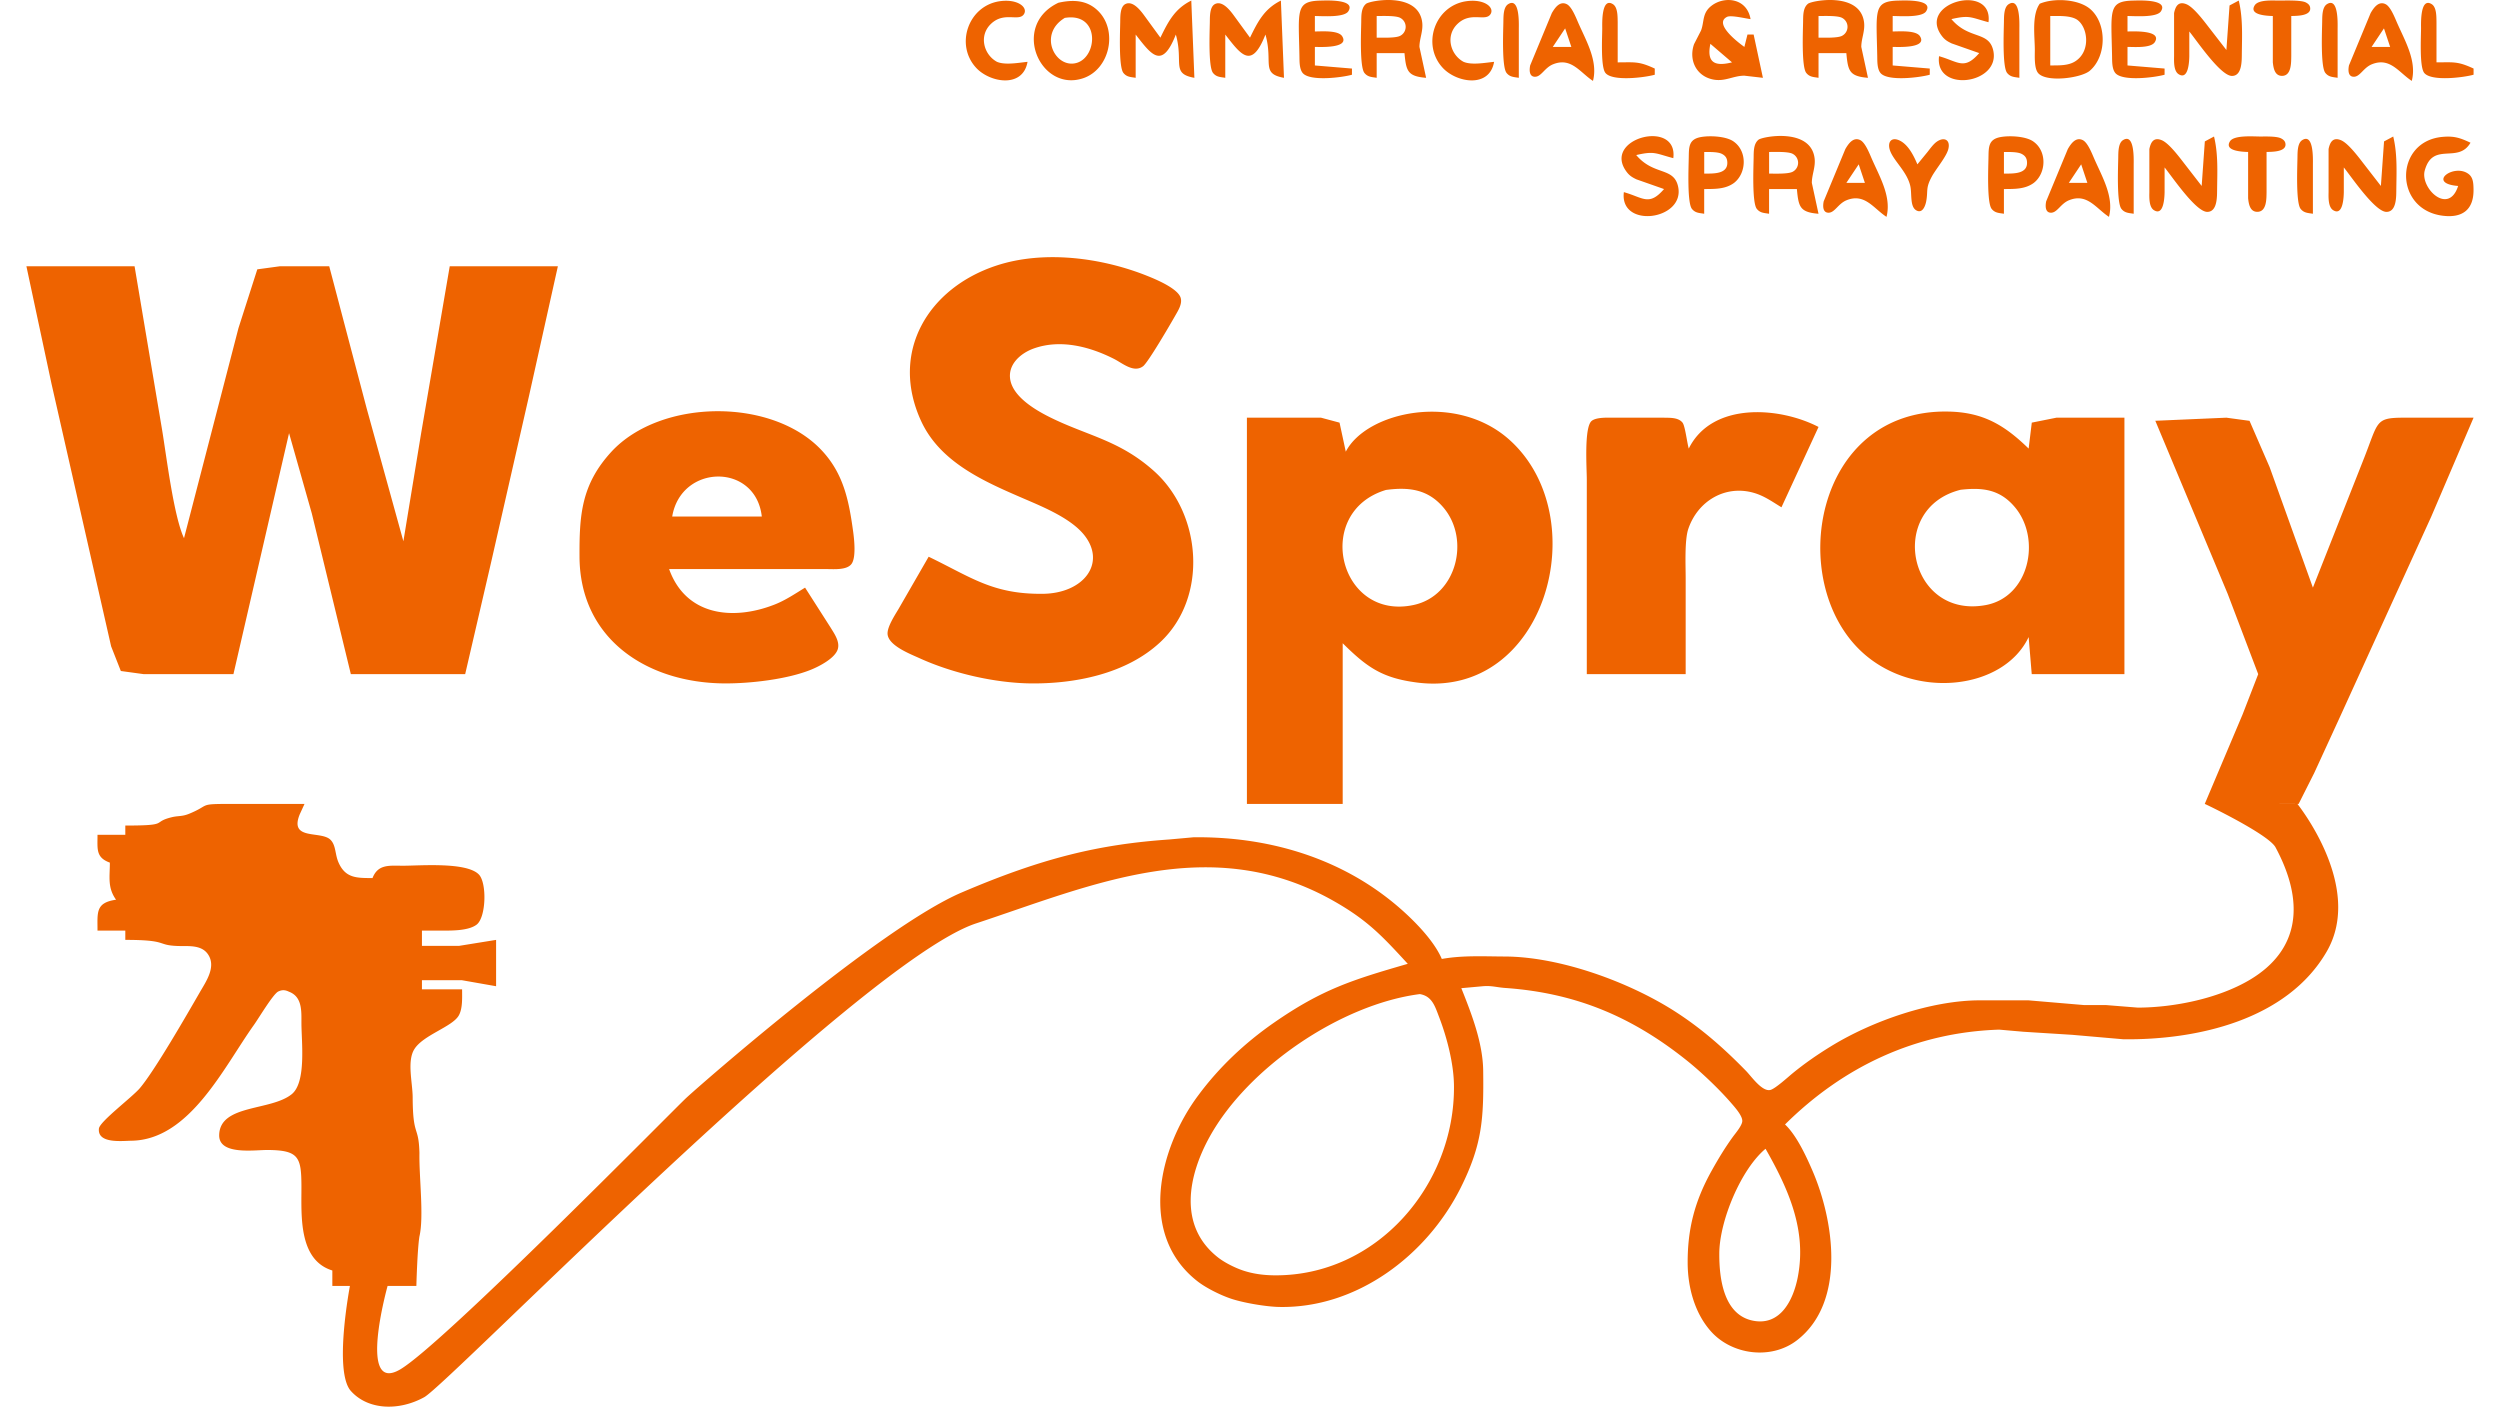 <svg xmlns="http://www.w3.org/2000/svg" width="3in" height="1.688in" viewBox="310.313 79.132 371.25 213.402">
  <path fill="#ee6300" d="M352.5 201.094h-11.719c-4.373.009-2.587.173-5.756 1.481-1.097.455-1.659.295-2.639.53-3.211.778-.155 1.27-7.073 1.27v1.406h-4.219c.019 2.086-.314 3.427 1.875 4.219 0 2.198-.38 3.778.938 5.625-3.15.455-2.803 1.959-2.813 4.688h4.219v1.406c6.623 0 4.645.811 7.973.928 1.542.056 3.506-.23 4.537 1.214 1.359 1.913-.281 4.195-1.242 5.869-1.922 3.328-6.82 11.85-9.066 14.489-1.181 1.387-6.098 5.067-6.206 6.127-.244 2.325 3.506 1.861 4.941 1.842 8.831-.131 14.02-11.184 18.563-17.55.75-1.05 2.798-4.505 3.647-5.058.577-.295 1.055-.305 1.678 0 2.048.769 1.889 2.981 1.894 4.795.005 2.784.764 8.944-1.472 10.753-3.173 2.573-10.894 1.505-11.006 6.192-.07 3.089 5.297 2.264 7.322 2.273 4.795.023 5.147 1.092 5.156 5.625.005 4.317-.464 11.067 4.688 12.656v2.344h12.75c-.005 0 .141-5.513.464-7.519.703-3.019-.07-9.009 0-12.638-.112-4.317-.998-2.302-1.027-8.438-.009-2.264-.895-5.513.267-7.345 1.345-2.123 5.691-3.356 6.703-5.048.638-1.064.525-2.794.53-4.013h-6.094v-1.378h6.075l5.175.911v-7.031l-5.625.909h-5.625v-2.315h2.813c1.561-.005 4.195.066 5.48-.905 1.448-1.102 1.58-6.314.347-7.603-1.833-1.913-8.77-1.35-11.452-1.336-2.077.009-3.834-.309-4.688 1.875-2.297-.023-4.083.075-5.152-2.362-.553-1.252-.375-2.606-1.223-3.45-1.439-1.43-6.333.173-4.65-3.891l.712-1.547ZM462.188 88.51c-.694 4.031-5.686 3.183-7.786.919-3.253-3.506-1.2-9.422 3.567-10.111 2.766-.394 4.327.966 3.67 1.969-.769 1.167-2.953-.427-4.945 1.416-1.978 1.828-1.125 4.744.858 5.808 1.219.525 3.258.145 4.636 0Zm4.692-8.963c2.166-.483 4.28-.441 5.981 1.209 3.08 2.977 1.828 8.888-2.241 10.247-6.544 2.194-11.011-8.02-3.741-11.456Zm11.714 11.391c-.717-.127-1.355-.098-1.866-.75-.727-.923-.502-6.272-.478-7.687.014-.769-.042-2.292.745-2.733 1.158-.642 2.4 1.031 2.963 1.805l2.386 3.271c1.191-2.442 2.175-4.378 4.688-5.625l.469 11.719c-3.567-.628-1.617-2.358-2.813-6.563-2.1 5.339-3.68 3.103-6.094 0v6.563Zm13.594 0c-.717-.127-1.355-.098-1.866-.75-.727-.923-.502-6.272-.478-7.687.014-.769-.042-2.292.745-2.733 1.158-.642 2.4 1.031 2.963 1.805l2.386 3.271c1.191-2.442 2.175-4.378 4.688-5.625l.469 11.719c-3.567-.628-1.617-2.358-2.813-6.563-2.1 5.339-3.68 3.103-6.094 0v6.563Zm19.219-.469c-1.491.422-6.436 1.055-7.491-.281-.497-.628-.464-1.772-.478-2.531-.127-6.984-.647-8.363 3.281-8.438.708-.009 5.325-.248 4.139 1.622-.628.994-3.961.722-5.077.722v2.344c.998 0 3.548-.211 4.139.722 1.191 1.88-3.441 1.622-4.139 1.622v2.813l5.625.469v.938Zm3.75.469c-.717-.127-1.355-.098-1.866-.75-.727-.923-.502-6.272-.478-7.687.019-.914-.047-2.17.75-2.803.605-.478 7.894-1.856 8.498 2.803.173 1.341-.417 2.475-.417 3.75l1.013 4.688c-2.836-.234-3.028-1.045-3.281-3.75h-4.219v3.75Zm17.813-2.428c-.694 4.031-5.686 3.183-7.786.919-3.253-3.506-1.2-9.422 3.567-10.111 2.766-.394 4.327.966 3.67 1.969-.769 1.167-2.953-.427-4.945 1.416-1.978 1.828-1.125 4.744.858 5.808 1.219.525 3.258.145 4.636 0Zm3.75 2.428c-.717-.127-1.355-.098-1.866-.75-.727-.923-.502-6.272-.478-7.687.019-.783-.037-2.25.722-2.733 1.777-1.125 1.622 2.977 1.622 3.67v7.5Zm11.25.469c-1.964-1.275-3.286-3.623-6.033-2.531-1.317.52-1.819 1.936-2.794 1.903-.9-.028-.825-1.134-.698-1.734l3.281-7.922c.455-.787 1.2-1.889 2.269-1.355.745.37 1.378 1.988 1.702 2.733 1.205 2.78 3.066 5.85 2.273 8.906Zm9.375-.938c-1.491.422-6.436 1.055-7.491-.281-.731-.923-.483-5.395-.478-6.75 0-.694-.155-4.795 1.622-3.67.759.483.703 1.95.722 2.733v6.094c2.606 0 3.188-.192 5.625.938v.938Zm16.406.469-2.813-.323c-1.688.005-2.916.919-4.683.591-2.602-.483-3.802-2.958-2.948-5.381l1.05-2.048c.52-1.341.15-2.63 1.556-3.741 1.955-1.547 5.409-1.233 5.963 1.997-.802-.098-2.977-.642-3.577-.337-2.095 1.059 1.856 3.994 2.639 4.556l.469-1.875h.938l1.406 6.563Zm8.438 0c-.717-.127-1.355-.098-1.866-.75-.727-.923-.502-6.272-.478-7.687.019-.914-.047-2.17.75-2.803.605-.478 7.894-1.856 8.498 2.803.173 1.341-.417 2.475-.417 3.75l1.013 4.688c-2.836-.234-3.028-1.045-3.281-3.75h-4.219v3.75Zm16.875-.469c-1.491.422-6.436 1.055-7.491-.281-.497-.628-.464-1.772-.478-2.531-.127-6.984-.647-8.363 3.281-8.438.708-.009 5.325-.248 4.139 1.622-.628.994-3.961.722-5.077.722v2.344c.998 0 3.548-.211 4.139.722 1.191 1.88-3.441 1.622-4.139 1.622v2.813l5.625.469v.938Zm7.5-3.281-4.172-1.467c-.595-.281-1.036-.539-1.448-1.073-3.984-5.133 7.786-8.198 7.027-2.147-2.681-.698-2.808-1.125-5.625-.469 2.653 3.141 5.658 1.781 6.342 4.73 1.186 5.142-8.916 6.525-8.217.895 2.934.83 3.811 2.17 6.094-.469Zm6.094 3.75c-.717-.127-1.355-.098-1.866-.75-.727-.923-.502-6.272-.478-7.687.019-.783-.037-2.25.722-2.733 1.777-1.125 1.622 2.977 1.622 3.67v7.5Zm3.094-11.241c2.086-.886 5.77-.736 7.603.764 2.606 2.17 2.573 7.191 0 9.394-1.289 1.13-6.68 1.842-7.875.333-.586-.745-.478-2.536-.478-3.469-.005-2.114-.492-5.292.75-7.022Zm18.936 10.772c-1.491.422-6.436 1.055-7.491-.281-.497-.628-.464-1.772-.478-2.531-.127-6.984-.647-8.363 3.281-8.438.708-.009 5.325-.248 4.139 1.622-.628.994-3.961.722-5.077.722v2.344c.698 0 5.33-.258 4.139 1.622-.591.933-3.141.722-4.139.722v2.813l5.625.469v.938Zm3.75-6.563v3.75c-.014.713-.103 3.694-1.622 2.733-.759-.483-.703-1.95-.689-2.733v-6.534c.211-1.041.656-1.833 1.852-1.355 1.139.45 2.761 2.667 3.544 3.67l2.541 3.281.478-6.755 1.396-.744c.633 2.606.502 5.302.469 7.969-.014 1.059.075 3.473-1.505 3.464-1.73-.009-5.302-5.311-6.464-6.745Zm12.67-2.344c-.717-.023-3.712-.098-2.747-1.622.563-.886 2.737-.722 3.67-.722.928 0 3.309-.094 4.064.277.314.159.591.37.666.741.267 1.355-2.091 1.298-2.855 1.327v6.094c-.019.975.037 2.986-1.406 2.986-1.12 0-1.303-1.209-1.392-2.058v-7.022Zm9.83 9.375c-.717-.127-1.355-.098-1.866-.75-.727-.923-.502-6.272-.478-7.687.019-.783-.037-2.25.722-2.733 1.777-1.125 1.622 2.977 1.622 3.67v7.5Zm11.25.469c-1.964-1.275-3.286-3.623-6.033-2.531-1.317.52-1.819 1.936-2.794 1.903-.9-.028-.825-1.134-.698-1.734l3.281-7.922c.455-.787 1.2-1.889 2.269-1.355.745.37 1.378 1.988 1.702 2.733 1.205 2.78 3.066 5.85 2.273 8.906Zm9.375-.938c-1.491.422-6.436 1.055-7.491-.281-.731-.923-.483-5.395-.478-6.75 0-.694-.155-4.795 1.622-3.67.759.483.703 1.95.722 2.733v6.094c2.606 0 3.188-.192 5.625.938v.938Zm-213.722-8.62c-4.153 2.494-1.42 7.8 1.828 6.82 3.197-.966 3.511-7.692-1.828-6.82Zm47.315 2.996c.839 0 2.855.084 3.548-.267a1.534 1.534 0 0 0 0-2.747c-.694-.352-2.709-.267-3.548-.267v3.281Zm67.031 0c.839 0 2.855.084 3.548-.267a1.534 1.534 0 0 0 0-2.747c-.694-.352-2.709-.267-3.548-.267v3.281Zm35.156 4.219c1.373-.014 2.939.08 4.055-.816 2.072-1.584 1.617-5.034 0-6.136-1.027-.661-2.878-.544-4.055-.548v7.5Zm-73.594-5.625-1.875 2.813h2.813l-.938-2.813Zm124.219 0-1.875 2.813h2.813l-.938-2.813Zm-98.906 5.156-3.281-2.813c-.591 2.869.661 3.469 3.281 2.813Zm-10.313 19.219-4.172-1.467c-.595-.281-1.036-.539-1.448-1.073-3.984-5.133 7.786-8.198 7.027-2.147-2.681-.698-2.808-1.125-5.625-.469 2.653 3.141 5.658 1.781 6.342 4.73 1.186 5.142-8.916 6.525-8.217.895 2.934.83 3.811 2.17 6.094-.469Zm6.094 3.75c-.717-.127-1.355-.098-1.866-.75-.727-.923-.502-6.272-.478-7.687.033-1.669-.047-2.883 1.903-3.211 1.369-.234 3.886-.117 4.983.745 2.016 1.491 1.866 4.744 0 6.211-1.327.994-3.005.928-4.542.942v3.75Zm9.844 0c-.717-.127-1.355-.098-1.866-.75-.727-.923-.502-6.272-.478-7.687.019-.914-.047-2.17.75-2.803.605-.478 7.894-1.856 8.498 2.803.173 1.341-.417 2.475-.417 3.75l1.013 4.688c-2.836-.234-3.028-1.045-3.281-3.75h-4.219v3.75Zm17.813.469c-1.964-1.275-3.286-3.623-6.033-2.531-1.317.52-1.819 1.936-2.794 1.903-.9-.028-.825-1.134-.698-1.734l3.281-7.922c.455-.787 1.2-1.889 2.269-1.355.745.37 1.378 1.988 1.702 2.733 1.205 2.78 3.066 5.85 2.273 8.906Zm4.688-7.969 1.528-1.866c.398-.502.9-1.214 1.425-1.575 1.12-.773 2.086-.263 1.739 1.125-.286 1.163-1.894 3.038-2.513 4.191-.961 1.781-.539 2.091-.839 3.722-.131.703-.581 1.973-1.556 1.355-.933-.591-.6-2.522-.863-3.67-.52-2.288-2.709-3.942-3.141-5.597-.286-1.078.281-1.814 1.392-1.355 1.411.586 2.269 2.358 2.827 3.67Zm13.125 7.5c-.717-.127-1.355-.098-1.866-.75-.727-.923-.502-6.272-.478-7.687.033-1.669-.047-2.883 1.903-3.211 1.369-.234 3.886-.117 4.983.745 2.016 1.491 1.866 4.744 0 6.211-1.327.994-3.005.928-4.542.942v3.75Zm15.938.469c-1.964-1.275-3.286-3.623-6.033-2.531-1.317.52-1.819 1.936-2.794 1.903-.9-.028-.825-1.134-.698-1.734l3.281-7.922c.455-.787 1.2-1.889 2.269-1.355.745.37 1.378 1.988 1.702 2.733 1.205 2.78 3.066 5.85 2.273 8.906Zm3.75-.469c-.717-.127-1.355-.098-1.866-.75-.727-.923-.502-6.272-.478-7.687.019-.783-.037-2.25.722-2.733 1.777-1.125 1.622 2.977 1.622 3.67v7.5Zm4.688-7.031v3.75c-.014.713-.103 3.694-1.622 2.733-.759-.483-.703-1.95-.689-2.733v-6.534c.211-1.041.656-1.833 1.852-1.355 1.139.45 2.761 2.667 3.544 3.67l2.541 3.281.478-6.755 1.395-.745c.633 2.606.502 5.302.469 7.969-.014 1.059.075 3.473-1.505 3.464-1.73-.009-5.302-5.311-6.464-6.745Zm12.67-2.344c-.717-.023-3.712-.098-2.747-1.622.609-.966 3.553-.722 4.608-.722.792 0 2.442-.061 3.127.277.314.159.591.37.666.741.267 1.355-2.091 1.298-2.855 1.327v6.094c-.019.975.037 2.986-1.406 2.986-1.12 0-1.303-1.209-1.392-2.058v-7.023Zm9.83 9.375c-.717-.127-1.355-.098-1.866-.75-.727-.923-.502-6.272-.478-7.687.019-.783-.037-2.25.722-2.733 1.777-1.125 1.622 2.977 1.622 3.67v7.5Zm4.688-7.031v3.75c-.014.713-.103 3.694-1.622 2.733-.759-.483-.703-1.95-.689-2.733v-6.534c.211-1.041.656-1.833 1.852-1.355 1.139.45 2.761 2.667 3.544 3.67l2.541 3.281.478-6.755 1.394-.745c.633 2.606.502 5.302.469 7.969-.014 1.059.075 3.473-1.505 3.464-1.73-.009-5.302-5.311-6.464-6.745Zm17.344 2.813c-4.875-.389-.586-3.516 1.608-1.795.698.548.708 1.463.727 2.269.066 3.061-1.617 4.43-4.678 4.041-7.458-.947-7.35-11.334 0-11.963 1.767-.155 2.653.159 4.219.886-1.894 3.267-5.709-.248-6.942 4.223-.727 2.639 3.609 6.881 5.067 2.339Zm-114.375-1.875c1.284-.014 3.675.15 3.497-1.828-.052-.577-.328-.923-.834-1.172-.638-.319-1.941-.272-2.662-.281v3.281Zm9.844 0c.839 0 2.855.084 3.548-.267a1.534 1.534 0 0 0 0-2.747c-.694-.352-2.709-.267-3.548-.267v3.281Zm35.625 0c1.284-.014 3.675.15 3.497-1.828-.052-.577-.328-.923-.834-1.172-.638-.319-1.941-.272-2.662-.281v3.281Zm-22.031-1.406-1.875 2.813h2.813l-.938-2.813Zm33.75 0-1.875 2.813h2.813l-.938-2.813Zm-174.846 59.53c6.455 3.108 9.717 5.714 17.344 5.625 6.155-.075 9.623-4.617 6.295-8.864-2.002-2.555-6.173-4.27-9.108-5.536-6.019-2.597-12.792-5.498-15.694-11.85-4.772-10.43 1.078-20.152 11.475-23.555 7.219-2.367 16.036-1.181 22.969 1.622 1.294.52 4.533 1.884 4.95 3.281.277.923-.394 1.945-.83 2.714-.694 1.223-4.097 7.078-4.875 7.664-1.411 1.059-3.108-.455-4.402-1.111-3.703-1.88-8.142-3.028-12.188-1.58-2.034.731-4.031 2.484-3.53 4.87.534 2.513 3.741 4.43 5.873 5.498 5.737 2.878 10.617 3.483 15.919 8.236 7.237 6.483 8.241 19.148.914 25.969-5.123 4.767-12.844 6.309-19.645 6.234-5.484-.066-11.892-1.561-16.875-3.834-1.406-.638-4.777-1.931-4.828-3.712-.028-1.069 1.092-2.784 1.641-3.703l4.594-7.969Zm-136.875-44.063h16.406l4.181 24.844c.675 4.083 1.753 13.045 3.319 16.406l8.264-31.875 2.855-8.911 3.412-.464h7.5l5.681 21.563 5.569 20.156 2.695-16.406 4.336-25.313h16.406l-4.383 19.688-5.766 25.313-3.914 16.875H359.53l-5.92-24.375-3.455-12.188-8.438 36.563h-13.594l-3.488-.478-1.472-3.741-2.236-9.844-6.811-30-3.806-17.813Zm118.125 48.75 3.895 6.094c.558.914 1.406 2.114 1.069 3.239-.417 1.378-2.77 2.587-4.027 3.103-3.605 1.472-9.225 2.114-13.125 2.095-11.648-.052-21.97-6.619-22.031-19.219-.028-6.3.258-10.927 4.828-15.914 7.5-8.137 24.68-8.292 32.119 0 3.192 3.534 3.952 7.612 4.575 12.164.155 1.158.464 3.933-.281 4.875-.736.928-2.662.75-3.741.75h-23.906c2.536 7.069 9.628 7.856 15.938 5.405 1.697-.656 3.145-1.65 4.688-2.592Zm82.031-20.625c3.131-6.066 16.716-9.089 24.839-1.791 13.088 11.761 5.531 39.361-14.058 36.811-5.259-.684-7.552-2.297-11.25-5.958v24.375h-14.531V142.5h11.25l2.803.75.947 4.406Zm52.031-.469c3.52-7.097 13.716-6.375 19.688-3.281l-5.625 12.188c-1.402-.853-2.62-1.744-4.219-2.198-4.331-1.233-8.484 1.252-9.914 5.48-.581 1.72-.398 5.536-.398 7.5v14.531h-15v-29.531c0-1.678-.436-7.955.75-8.897.745-.586 2.536-.478 3.469-.478h7.5c.914.019 2.17-.047 2.803.75.394.497.68 3.005.947 3.938Zm51.563 28.594c-3.802 8.034-17.377 9.572-25.294 2.259-11.569-10.683-7.261-36.872 13.106-36.469 5.25.098 8.508 2.025 12.188 5.616l.478-3.938 3.741-.75h10.313v38.906h-14.063l-.469-5.625Zm19.219-32.813 10.781-.469 3.511.478 3.051 7.023 6.563 18.281 7.594-19.219c2.362-5.902 1.758-6.534 6-6.563h10.781l-6.417 15-13.884 30.469-3.877 8.438-2.362 4.688h-14.242l5.747-13.594 2.362-6.094-4.631-12.188-10.978-26.25Zm-211.406 14.531c-.923-8.18-12.258-8.006-13.594 0h13.594Zm94.688-4.036c-11.114 3.342-7.144 19.917 4.219 17.447 6.506-1.411 8.602-9.942 4.505-14.775-2.381-2.808-5.297-3.131-8.723-2.672Zm87.188-.028c-11.283 2.803-7.936 19.608 3.75 17.503 6.656-1.195 8.512-10.017 4.505-14.827-2.288-2.747-4.922-3.047-8.255-2.677Zm-78.717 71.18c3.159-.567 6.403-.384 9.605-.37 8.372.037 18.863 3.881 25.847 8.381 4.008 2.583 7.383 5.569 10.702 8.972.839.858 2.438 3.197 3.703 2.888.708-.173 2.658-1.941 3.319-2.489 1.866-1.533 3.848-2.902 5.911-4.163 6.23-3.816 15.164-6.933 22.523-6.942h7.383l8.494.722h3.323l4.8.384c5.522-.023 12.22-1.387 16.988-4.228 7.552-4.5 8.4-11.747 3.848-20.156-1.28-2.044-10.697-6.548-10.697-6.52.028-.056 14.077.042 14.063 0-.019.042 10.162 12.544 4.43 22.411-6.033 10.397-19.716 13.425-30.844 13.294l-7.758-.675-7.383-.464-3.694-.323c-12.591.403-23.587 5.559-32.494 14.386 1.739 1.627 3.211 4.805 4.163 7.013 3.263 7.552 5.128 19.903-2.316 25.702-3.891 3.033-9.905 2.278-13.12-1.364-2.452-2.775-3.478-6.675-3.497-10.308-.023-5.217 1.087-9.445 3.642-14.03.984-1.767 2.048-3.53 3.239-5.166.408-.558 1.387-1.692 1.406-2.372.023-.83-1.219-2.189-1.748-2.798-1.781-2.053-4.416-4.566-6.539-6.277-8.381-6.741-16.959-10.359-27.694-11.109-1.275-.089-1.992-.366-3.323-.267l-3.323.3c1.561 3.905 3.272 8.297 3.319 12.553.084 7.162-.108 11.114-3.413 17.723-5.119 10.238-15.773 18.352-27.605 18.084-1.992-.047-5.498-.642-7.383-1.303-1.528-.534-3.502-1.509-4.814-2.489-9.23-7.05-6.009-20.302 0-28.322 3.164-4.275 7.078-7.959 11.461-11.002 7.345-5.1 11.953-6.516 20.311-8.939-3.844-4.177-6.038-6.553-11.081-9.441-18.703-10.702-36.872-2.489-54.413 3.309-17.539 5.799-79.929 69.783-83.712 71.874-3.783 2.091-8.489 2.011-11.133-.938-2.644-2.948-.131-15.984-.145-15.938 0 0 5.7.009 5.714 0 .009-.009-4.627 16.533 1.931 12.656 6.558-3.877 41.414-39.347 43.397-41.194 1.983-1.842 29.391-25.866 41.761-31.148 12.366-5.287 20.883-7.303 31.491-8.044l3.689-.333c10.791-.127 21.403 2.813 29.911 9.6 2.677 2.133 6.403 5.695 7.753 8.859Zm-3.337 5.33c-11.991 1.556-26.053 11.133-31.866 21.623-3.286 5.93-4.833 13.537 1.233 18.314.984.778 2.503 1.542 3.694 1.955 1.537.534 3.178.755 4.8.773 15.548.183 27.497-13.678 27.323-28.795-.037-3.323-1.055-7.242-2.236-10.341-.638-1.655-1.064-3.216-2.948-3.53Zm52.453 23.466c-3.755 3.131-6.994 10.983-7.017 15.877-.019 3.736.623 9.356 5.17 10.214 4.111.778 6.038-3.136 6.717-6.52 1.439-7.191-1.397-13.467-4.87-19.57Z"/>
</svg>